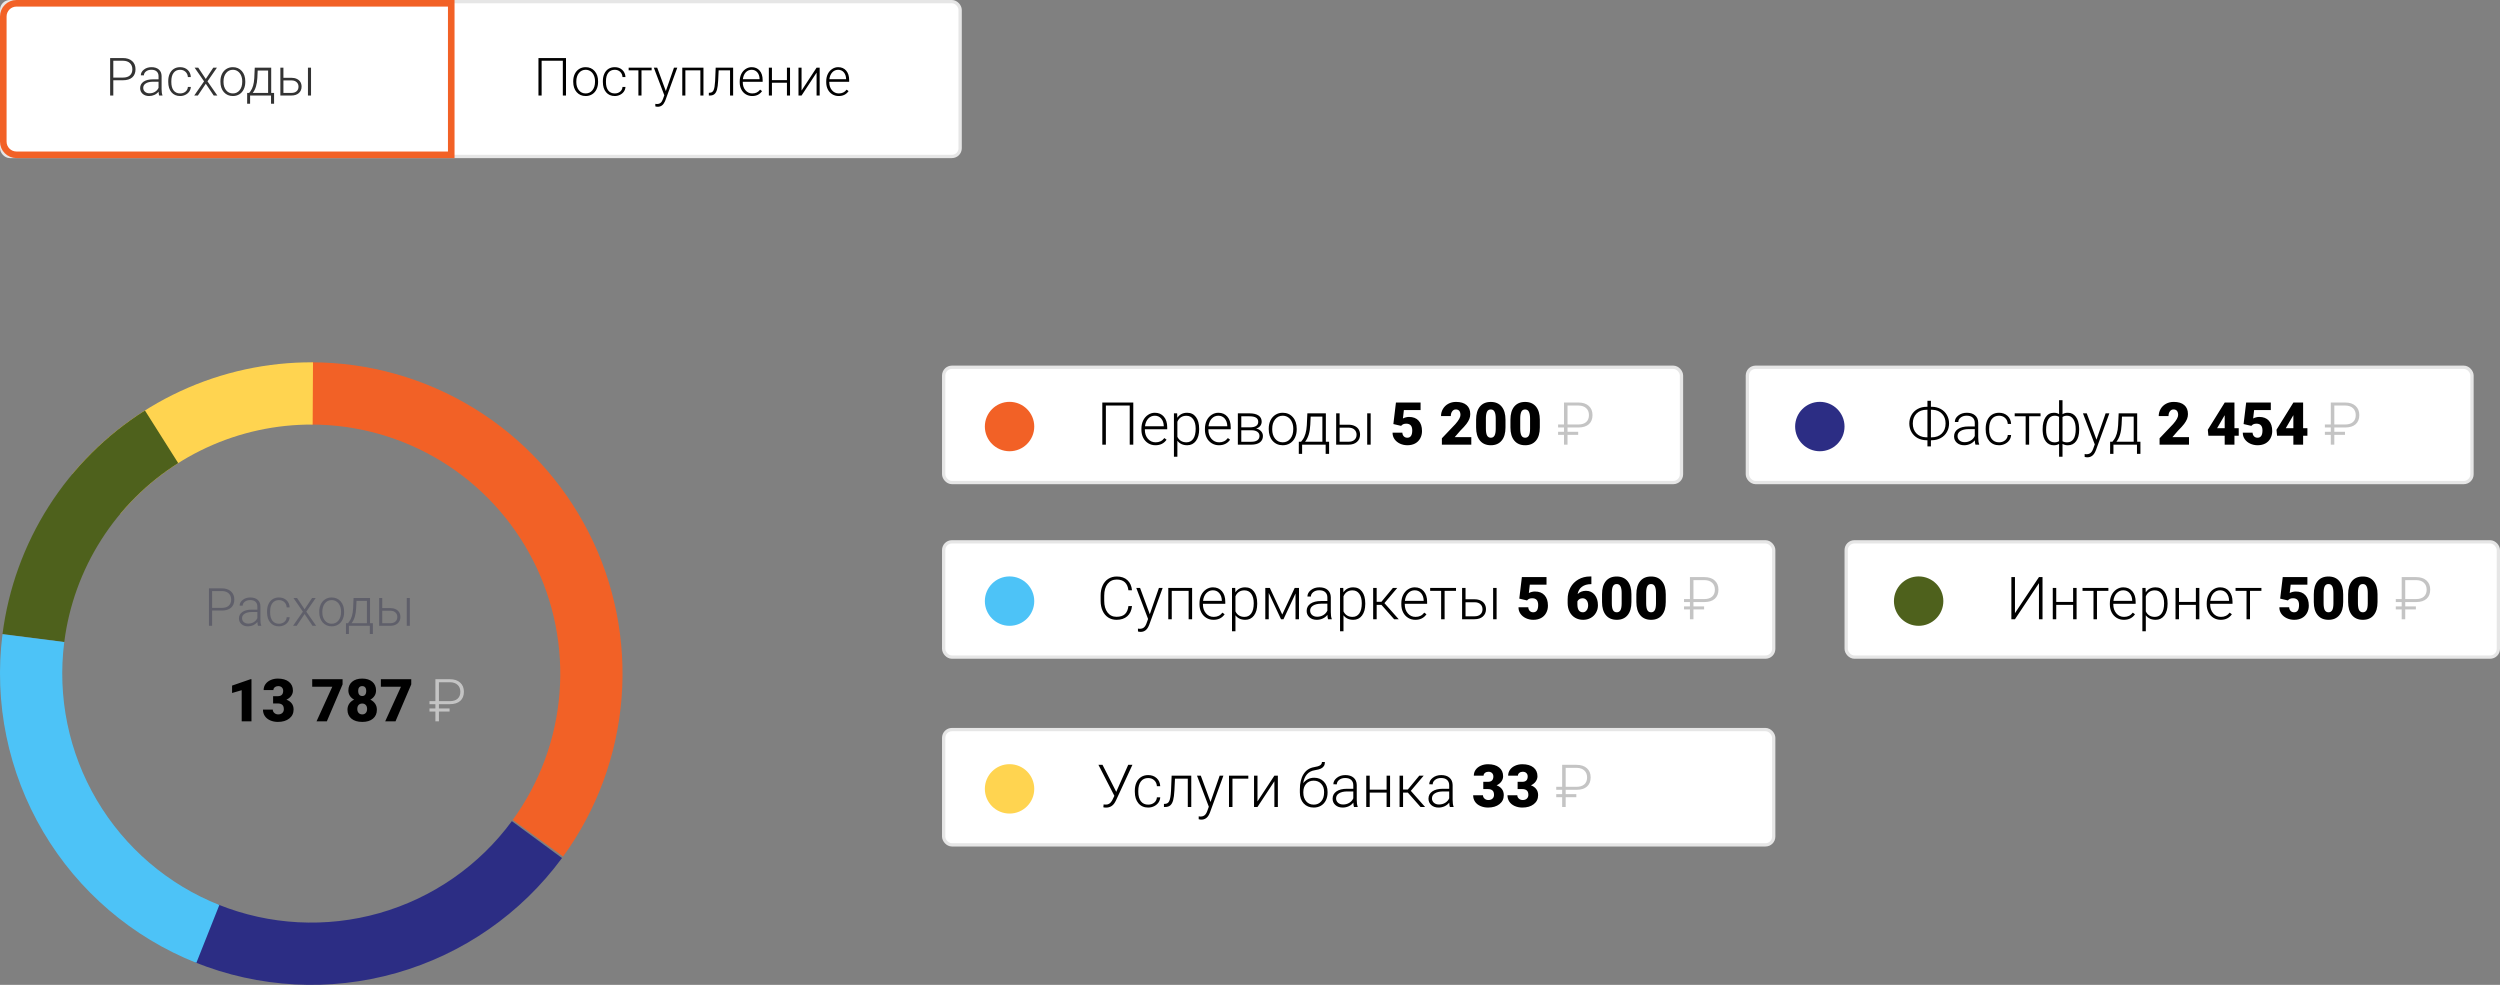 <svg width="759" height="299" viewBox="0 0 759 299" fill="none" xmlns="http://www.w3.org/2000/svg">
<rect x="0" y="0" width="759" height="299" fill="#808080" stroke="none"/>
<rect x="0.5" y="0.5" width="291" height="47" rx="2.5" fill="white" stroke="#E6E6E6"/>
<path d="M1 5C1 2.791 2.791 1 5 1H137V47H5C2.791 47 1 45.209 1 43V5Z" fill="white" stroke="#F26126" stroke-width="2"/>
<path d="M34.398 24.367V29H33.438V17.625H37.312C38.495 17.625 39.427 17.927 40.109 18.531C40.797 19.135 41.141 19.966 41.141 21.023C41.141 22.091 40.81 22.917 40.148 23.5C39.492 24.078 38.539 24.367 37.289 24.367H34.398ZM34.398 23.555H37.312C38.245 23.555 38.956 23.333 39.445 22.891C39.935 22.448 40.18 21.831 40.18 21.039C40.18 20.253 39.935 19.628 39.445 19.164C38.961 18.695 38.271 18.456 37.375 18.445H34.398V23.555ZM48.32 29C48.227 28.734 48.167 28.341 48.141 27.82C47.812 28.247 47.393 28.578 46.883 28.812C46.378 29.042 45.841 29.156 45.273 29.156C44.461 29.156 43.802 28.93 43.297 28.477C42.797 28.023 42.547 27.451 42.547 26.758C42.547 25.935 42.888 25.284 43.57 24.805C44.258 24.326 45.214 24.086 46.438 24.086H48.133V23.125C48.133 22.521 47.945 22.047 47.57 21.703C47.2 21.354 46.659 21.18 45.945 21.18C45.294 21.18 44.755 21.346 44.328 21.68C43.901 22.013 43.688 22.414 43.688 22.883L42.75 22.875C42.75 22.203 43.062 21.622 43.688 21.133C44.312 20.638 45.081 20.391 45.992 20.391C46.935 20.391 47.677 20.628 48.219 21.102C48.766 21.57 49.047 22.227 49.062 23.07V27.07C49.062 27.888 49.148 28.5 49.32 28.906V29H48.32ZM45.383 28.328C46.008 28.328 46.565 28.177 47.055 27.875C47.55 27.573 47.909 27.169 48.133 26.664V24.805H46.461C45.529 24.815 44.8 24.987 44.273 25.32C43.747 25.648 43.484 26.102 43.484 26.68C43.484 27.154 43.659 27.547 44.008 27.859C44.362 28.172 44.82 28.328 45.383 28.328ZM54.688 28.367C55.339 28.367 55.883 28.185 56.32 27.82C56.763 27.451 57.003 26.974 57.039 26.391H57.938C57.911 26.906 57.75 27.378 57.453 27.805C57.156 28.227 56.76 28.557 56.266 28.797C55.776 29.037 55.25 29.156 54.688 29.156C53.578 29.156 52.698 28.771 52.047 28C51.401 27.229 51.078 26.193 51.078 24.891V24.609C51.078 23.776 51.224 23.039 51.516 22.398C51.807 21.758 52.224 21.263 52.766 20.914C53.312 20.565 53.95 20.391 54.68 20.391C55.607 20.391 56.37 20.667 56.969 21.219C57.573 21.771 57.896 22.497 57.938 23.398H57.039C56.997 22.737 56.758 22.203 56.32 21.797C55.888 21.391 55.341 21.188 54.68 21.188C53.836 21.188 53.18 21.492 52.711 22.102C52.247 22.711 52.016 23.565 52.016 24.664V24.938C52.016 26.016 52.247 26.857 52.711 27.461C53.18 28.065 53.839 28.367 54.688 28.367ZM62.469 23.977L64.75 20.547H65.859L62.992 24.695L65.984 29H64.883L62.477 25.422L60.07 29H58.969L61.953 24.695L59.086 20.547H60.188L62.469 23.977ZM66.922 24.648C66.922 23.836 67.078 23.104 67.391 22.453C67.708 21.802 68.154 21.297 68.727 20.938C69.305 20.573 69.958 20.391 70.688 20.391C71.812 20.391 72.724 20.787 73.422 21.578C74.12 22.365 74.469 23.409 74.469 24.711V24.906C74.469 25.724 74.31 26.461 73.992 27.117C73.68 27.768 73.237 28.271 72.664 28.625C72.091 28.979 71.438 29.156 70.703 29.156C69.583 29.156 68.672 28.763 67.969 27.977C67.271 27.185 66.922 26.138 66.922 24.836V24.648ZM67.859 24.906C67.859 25.917 68.12 26.747 68.641 27.398C69.167 28.044 69.854 28.367 70.703 28.367C71.547 28.367 72.229 28.044 72.75 27.398C73.276 26.747 73.539 25.891 73.539 24.828V24.648C73.539 24.003 73.419 23.412 73.18 22.875C72.94 22.338 72.604 21.924 72.172 21.633C71.74 21.336 71.245 21.188 70.688 21.188C69.854 21.188 69.174 21.516 68.648 22.172C68.122 22.823 67.859 23.677 67.859 24.734V24.906ZM75.648 28.211L76.062 27.672C76.719 26.781 77.096 25.479 77.195 23.766L77.344 20.547H82.336V28.211H83.211V31.484H82.281V29H75.93V31.484H75.031L75.039 28.211H75.648ZM76.727 28.211H81.398V21.422H78.234L78.133 23.617C78.039 25.633 77.57 27.164 76.727 28.211ZM86.047 23.617H88.484C89.109 23.617 89.656 23.732 90.125 23.961C90.599 24.185 90.956 24.497 91.195 24.898C91.44 25.299 91.562 25.766 91.562 26.297C91.562 27.115 91.281 27.771 90.719 28.266C90.162 28.755 89.406 29 88.453 29H85.117V20.547H86.047V23.617ZM86.047 24.414V28.211H88.469C89.141 28.211 89.667 28.042 90.047 27.703C90.432 27.365 90.625 26.901 90.625 26.312C90.625 25.75 90.438 25.297 90.062 24.953C89.693 24.604 89.185 24.424 88.539 24.414H86.047ZM94.43 29H93.492V20.547H94.43V29Z" fill="#333333"/>
<path d="M171.836 29H170.875V18.445H164.438V29H163.477V17.625H171.836V29ZM174.031 24.648C174.031 23.836 174.188 23.104 174.5 22.453C174.818 21.802 175.263 21.297 175.836 20.938C176.414 20.573 177.068 20.391 177.797 20.391C178.922 20.391 179.833 20.787 180.531 21.578C181.229 22.365 181.578 23.409 181.578 24.711V24.906C181.578 25.724 181.419 26.461 181.102 27.117C180.789 27.768 180.346 28.271 179.773 28.625C179.201 28.979 178.547 29.156 177.812 29.156C176.693 29.156 175.781 28.763 175.078 27.977C174.38 27.185 174.031 26.138 174.031 24.836V24.648ZM174.969 24.906C174.969 25.917 175.229 26.747 175.75 27.398C176.276 28.044 176.964 28.367 177.812 28.367C178.656 28.367 179.339 28.044 179.859 27.398C180.385 26.747 180.648 25.891 180.648 24.828V24.648C180.648 24.003 180.529 23.412 180.289 22.875C180.049 22.338 179.714 21.924 179.281 21.633C178.849 21.336 178.354 21.188 177.797 21.188C176.964 21.188 176.284 21.516 175.758 22.172C175.232 22.823 174.969 23.677 174.969 24.734V24.906ZM186.641 28.367C187.292 28.367 187.836 28.185 188.273 27.82C188.716 27.451 188.956 26.974 188.992 26.391H189.891C189.865 26.906 189.703 27.378 189.406 27.805C189.109 28.227 188.714 28.557 188.219 28.797C187.729 29.037 187.203 29.156 186.641 29.156C185.531 29.156 184.651 28.771 184 28C183.354 27.229 183.031 26.193 183.031 24.891V24.609C183.031 23.776 183.177 23.039 183.469 22.398C183.76 21.758 184.177 21.263 184.719 20.914C185.266 20.565 185.904 20.391 186.633 20.391C187.56 20.391 188.323 20.667 188.922 21.219C189.526 21.771 189.849 22.497 189.891 23.398H188.992C188.951 22.737 188.711 22.203 188.273 21.797C187.841 21.391 187.294 21.188 186.633 21.188C185.789 21.188 185.133 21.492 184.664 22.102C184.201 22.711 183.969 23.565 183.969 24.664V24.938C183.969 26.016 184.201 26.857 184.664 27.461C185.133 28.065 185.792 28.367 186.641 28.367ZM197.836 21.344H194.758V29H193.82V21.344H190.859V20.547H197.836V21.344ZM202.148 27.656L204.617 20.547H205.625L202.016 30.438L201.828 30.875C201.365 31.901 200.648 32.414 199.68 32.414C199.456 32.414 199.216 32.378 198.961 32.305L198.953 31.531L199.438 31.578C199.896 31.578 200.266 31.463 200.547 31.234C200.833 31.01 201.076 30.622 201.273 30.07L201.688 28.93L198.5 20.547H199.523L202.148 27.656ZM213.57 29H212.633V21.352H208.078V29H207.141V20.547H213.57V29ZM222.578 20.547V29H221.641V21.352H218.18L218.031 24.516C217.969 25.688 217.852 26.583 217.68 27.203C217.508 27.818 217.253 28.271 216.914 28.562C216.576 28.854 216.125 29 215.562 29H215.203V28.172L215.492 28.156C216.029 28.146 216.414 27.885 216.648 27.375C216.883 26.865 217.036 25.953 217.109 24.641L217.281 20.547H222.578ZM228.367 29.156C227.648 29.156 226.997 28.979 226.414 28.625C225.836 28.271 225.385 27.779 225.062 27.148C224.74 26.513 224.578 25.802 224.578 25.016V24.68C224.578 23.867 224.734 23.135 225.047 22.484C225.365 21.833 225.805 21.323 226.367 20.953C226.93 20.578 227.539 20.391 228.195 20.391C229.221 20.391 230.034 20.742 230.633 21.445C231.237 22.143 231.539 23.099 231.539 24.312V24.836H225.508V25.016C225.508 25.974 225.781 26.773 226.328 27.414C226.88 28.049 227.573 28.367 228.406 28.367C228.906 28.367 229.346 28.276 229.727 28.094C230.112 27.912 230.461 27.62 230.773 27.219L231.359 27.664C230.672 28.659 229.674 29.156 228.367 29.156ZM228.195 21.188C227.492 21.188 226.898 21.445 226.414 21.961C225.935 22.477 225.643 23.169 225.539 24.039H230.609V23.938C230.583 23.125 230.352 22.463 229.914 21.953C229.477 21.443 228.904 21.188 228.195 21.188ZM239.852 29H238.914V25.125H234.359V29H233.422V20.547H234.359V24.336H238.914V20.547H239.852V29ZM247.914 20.547H248.852V29H247.914V22.055L243.352 29H242.422V20.547H243.352V27.5L247.914 20.547ZM254.633 29.156C253.914 29.156 253.263 28.979 252.68 28.625C252.102 28.271 251.651 27.779 251.328 27.148C251.005 26.513 250.844 25.802 250.844 25.016V24.68C250.844 23.867 251 23.135 251.312 22.484C251.63 21.833 252.07 21.323 252.633 20.953C253.195 20.578 253.805 20.391 254.461 20.391C255.487 20.391 256.299 20.742 256.898 21.445C257.503 22.143 257.805 23.099 257.805 24.312V24.836H251.773V25.016C251.773 25.974 252.047 26.773 252.594 27.414C253.146 28.049 253.839 28.367 254.672 28.367C255.172 28.367 255.612 28.276 255.992 28.094C256.378 27.912 256.727 27.62 257.039 27.219L257.625 27.664C256.938 28.659 255.94 29.156 254.633 29.156ZM254.461 21.188C253.758 21.188 253.164 21.445 252.68 21.961C252.201 22.477 251.909 23.169 251.805 24.039H256.875V23.938C256.849 23.125 256.617 22.463 256.18 21.953C255.742 21.443 255.169 21.188 254.461 21.188Z" fill="black"/>
<path d="M64.398 185.367V190H63.438V178.625H67.312C68.495 178.625 69.427 178.927 70.109 179.531C70.797 180.135 71.141 180.966 71.141 182.023C71.141 183.091 70.81 183.917 70.148 184.5C69.492 185.078 68.539 185.367 67.289 185.367H64.398ZM64.398 184.555H67.312C68.245 184.555 68.956 184.333 69.445 183.891C69.935 183.448 70.18 182.831 70.18 182.039C70.18 181.253 69.935 180.628 69.445 180.164C68.961 179.695 68.271 179.456 67.375 179.445H64.398V184.555ZM78.32 190C78.227 189.734 78.167 189.341 78.141 188.82C77.812 189.247 77.393 189.578 76.883 189.812C76.378 190.042 75.841 190.156 75.273 190.156C74.461 190.156 73.802 189.93 73.297 189.477C72.797 189.023 72.547 188.451 72.547 187.758C72.547 186.935 72.888 186.284 73.57 185.805C74.258 185.326 75.213 185.086 76.438 185.086H78.133V184.125C78.133 183.521 77.945 183.047 77.57 182.703C77.201 182.354 76.659 182.18 75.945 182.18C75.294 182.18 74.755 182.346 74.328 182.68C73.901 183.013 73.688 183.414 73.688 183.883L72.75 183.875C72.75 183.203 73.062 182.622 73.688 182.133C74.312 181.638 75.081 181.391 75.992 181.391C76.935 181.391 77.677 181.628 78.219 182.102C78.766 182.57 79.047 183.227 79.062 184.07V188.07C79.062 188.888 79.148 189.5 79.32 189.906V190H78.32ZM75.383 189.328C76.008 189.328 76.565 189.177 77.055 188.875C77.549 188.573 77.909 188.169 78.133 187.664V185.805H76.461C75.529 185.815 74.799 185.987 74.273 186.32C73.747 186.648 73.484 187.102 73.484 187.68C73.484 188.154 73.659 188.547 74.008 188.859C74.362 189.172 74.82 189.328 75.383 189.328ZM84.688 189.367C85.338 189.367 85.883 189.185 86.32 188.82C86.763 188.451 87.003 187.974 87.039 187.391H87.938C87.912 187.906 87.75 188.378 87.453 188.805C87.156 189.227 86.76 189.557 86.266 189.797C85.776 190.036 85.25 190.156 84.688 190.156C83.578 190.156 82.698 189.771 82.047 189C81.401 188.229 81.078 187.193 81.078 185.891V185.609C81.078 184.776 81.224 184.039 81.516 183.398C81.807 182.758 82.224 182.263 82.766 181.914C83.312 181.565 83.951 181.391 84.68 181.391C85.607 181.391 86.37 181.667 86.969 182.219C87.573 182.771 87.896 183.497 87.938 184.398H87.039C86.997 183.737 86.758 183.203 86.32 182.797C85.888 182.391 85.341 182.188 84.68 182.188C83.836 182.188 83.18 182.492 82.711 183.102C82.247 183.711 82.016 184.565 82.016 185.664V185.938C82.016 187.016 82.247 187.857 82.711 188.461C83.18 189.065 83.838 189.367 84.688 189.367ZM92.469 184.977L94.75 181.547H95.859L92.992 185.695L95.984 190H94.883L92.477 186.422L90.07 190H88.969L91.953 185.695L89.086 181.547H90.188L92.469 184.977ZM96.922 185.648C96.922 184.836 97.078 184.104 97.391 183.453C97.708 182.802 98.154 182.297 98.727 181.938C99.305 181.573 99.958 181.391 100.688 181.391C101.812 181.391 102.724 181.786 103.422 182.578C104.12 183.365 104.469 184.409 104.469 185.711V185.906C104.469 186.724 104.31 187.461 103.992 188.117C103.68 188.768 103.237 189.271 102.664 189.625C102.091 189.979 101.438 190.156 100.703 190.156C99.583 190.156 98.672 189.763 97.969 188.977C97.271 188.185 96.922 187.138 96.922 185.836V185.648ZM97.859 185.906C97.859 186.917 98.12 187.747 98.641 188.398C99.167 189.044 99.854 189.367 100.703 189.367C101.547 189.367 102.229 189.044 102.75 188.398C103.276 187.747 103.539 186.891 103.539 185.828V185.648C103.539 185.003 103.419 184.411 103.18 183.875C102.94 183.339 102.604 182.924 102.172 182.633C101.74 182.336 101.245 182.188 100.688 182.188C99.854 182.188 99.174 182.516 98.648 183.172C98.122 183.823 97.859 184.677 97.859 185.734V185.906ZM105.648 189.211L106.062 188.672C106.719 187.781 107.096 186.479 107.195 184.766L107.344 181.547H112.336V189.211H113.211V192.484H112.281V190H105.93V192.484H105.031L105.039 189.211H105.648ZM106.727 189.211H111.398V182.422H108.234L108.133 184.617C108.039 186.633 107.57 188.164 106.727 189.211ZM116.047 184.617H118.484C119.109 184.617 119.656 184.732 120.125 184.961C120.599 185.185 120.956 185.497 121.195 185.898C121.44 186.299 121.562 186.766 121.562 187.297C121.562 188.115 121.281 188.771 120.719 189.266C120.161 189.755 119.406 190 118.453 190H115.117V181.547H116.047V184.617ZM116.047 185.414V189.211H118.469C119.141 189.211 119.667 189.042 120.047 188.703C120.432 188.365 120.625 187.901 120.625 187.312C120.625 186.75 120.438 186.297 120.062 185.953C119.693 185.604 119.185 185.424 118.539 185.414H116.047ZM124.43 190H123.492V181.547H124.43V190Z" fill="#5F5F6A"/>
<path d="M76.348 219H73.377V209.543L70.459 210.396V208.146L76.075 206.203H76.348V219ZM82.913 211.362H84.311C85.418 211.362 85.972 210.82 85.972 209.736C85.972 209.314 85.84 208.972 85.576 208.708C85.312 208.438 84.94 208.304 84.46 208.304C84.067 208.304 83.725 208.418 83.432 208.646C83.144 208.875 83.001 209.159 83.001 209.499H80.039C80.039 208.825 80.227 208.225 80.602 207.697C80.977 207.17 81.495 206.76 82.157 206.467C82.825 206.168 83.558 206.019 84.355 206.019C85.778 206.019 86.897 206.344 87.712 206.994C88.526 207.645 88.934 208.538 88.934 209.675C88.934 210.226 88.764 210.747 88.424 211.239C88.09 211.726 87.601 212.121 86.956 212.426C87.636 212.672 88.169 213.047 88.556 213.551C88.942 214.049 89.136 214.667 89.136 215.405C89.136 216.548 88.696 217.462 87.817 218.147C86.939 218.833 85.784 219.176 84.355 219.176C83.517 219.176 82.737 219.018 82.017 218.701C81.302 218.379 80.76 217.937 80.391 217.374C80.022 216.806 79.837 216.161 79.837 215.44H82.816C82.816 215.833 82.975 216.173 83.291 216.46C83.607 216.747 83.997 216.891 84.46 216.891C84.981 216.891 85.397 216.747 85.708 216.46C86.019 216.167 86.174 215.795 86.174 215.344C86.174 214.699 86.013 214.242 85.69 213.973C85.368 213.703 84.923 213.568 84.355 213.568H82.913V211.362ZM104.007 207.785L99.226 219H96.097L100.887 208.488H94.787V206.203H104.007V207.785ZM114.167 209.622C114.167 210.243 114.012 210.791 113.701 211.266C113.396 211.74 112.975 212.121 112.436 212.408C113.045 212.707 113.528 213.117 113.886 213.639C114.243 214.154 114.422 214.767 114.422 215.476C114.422 216.618 114.026 217.521 113.235 218.183C112.45 218.845 111.366 219.176 109.983 219.176C108.595 219.176 107.499 218.845 106.696 218.183C105.894 217.515 105.492 216.612 105.492 215.476C105.492 214.79 105.668 214.184 106.02 213.656C106.371 213.129 106.869 212.713 107.514 212.408C106.969 212.121 106.541 211.74 106.23 211.266C105.92 210.791 105.765 210.243 105.765 209.622C105.765 208.509 106.143 207.63 106.898 206.985C107.654 206.341 108.674 206.019 109.957 206.019C111.252 206.019 112.277 206.341 113.033 206.985C113.789 207.63 114.167 208.509 114.167 209.622ZM111.451 215.238C111.451 214.711 111.313 214.307 111.038 214.025C110.769 213.738 110.411 213.595 109.966 213.595C109.521 213.595 109.16 213.738 108.885 214.025C108.609 214.307 108.472 214.711 108.472 215.238C108.472 215.748 108.609 216.152 108.885 216.451C109.166 216.744 109.532 216.891 109.983 216.891C110.423 216.891 110.777 216.744 111.047 216.451C111.316 216.158 111.451 215.754 111.451 215.238ZM109.957 208.304C109.559 208.304 109.254 208.436 109.043 208.699C108.838 208.957 108.735 209.317 108.735 209.78C108.735 210.237 108.841 210.606 109.052 210.888C109.263 211.169 109.573 211.31 109.983 211.31C110.388 211.31 110.689 211.169 110.889 210.888C111.094 210.606 111.196 210.237 111.196 209.78C111.196 209.323 111.091 208.963 110.88 208.699C110.675 208.436 110.367 208.304 109.957 208.304ZM124.854 207.785L120.073 219H116.944L121.734 208.488H115.635V206.203H124.854V207.785Z" fill="black"/>
<path d="M136.491 216.021H133.257V219H132.185V216.021H130.392V215.098H132.185V213.788H130.392V212.874H132.185V206.203H136.544C137.892 206.203 138.943 206.546 139.699 207.231C140.461 207.911 140.842 208.837 140.842 210.009C140.842 211.204 140.473 212.133 139.734 212.795C138.996 213.451 137.941 213.782 136.57 213.788H133.257V215.098H136.491V216.021ZM133.257 212.874H136.544C137.563 212.874 138.354 212.628 138.917 212.136C139.479 211.638 139.761 210.935 139.761 210.026C139.761 209.147 139.485 208.45 138.935 207.935C138.39 207.419 137.637 207.149 136.676 207.126H133.257V212.874Z" fill="#C4C4C4"/>
<path d="M94.5 110C111.928 110 129.016 114.819 143.876 123.926C158.736 133.032 170.788 146.07 178.7 161.598C186.612 177.126 190.076 194.54 188.709 211.914C187.341 229.289 181.196 245.946 170.952 260.046L155.662 248.937C163.857 237.657 168.773 224.331 169.867 210.432C170.961 196.532 168.19 182.601 161.86 170.178C155.53 157.756 145.889 147.325 134.001 140.04C122.113 132.756 108.442 128.9 94.5 128.9V110Z" fill="#F26126"/>
<path d="M22.024 143.857C30.951 133.189 42.123 124.623 54.742 118.77C67.362 112.918 81.118 109.924 95.028 110.001L94.923 128.901C83.794 128.839 72.79 131.234 62.694 135.916C52.598 140.598 43.661 147.451 36.52 155.986L22.024 143.857Z" fill="#FFD450"/>
<path d="M0.766 192.492C2.534 178.695 7.325 165.457 14.8 153.725C22.274 141.993 32.246 132.056 44.004 124.623L54.103 140.598C44.697 146.545 36.719 154.495 30.74 163.88C24.76 173.266 20.927 183.856 19.513 194.894L0.766 192.492Z" fill="#4E611C"/>
<path d="M170.622 260.497C158.195 277.391 140.501 289.671 120.327 295.402C100.153 301.134 78.646 299.992 59.193 292.156L66.254 274.625C81.817 280.894 99.023 281.807 115.162 277.222C131.301 272.636 145.456 262.813 155.398 249.298L170.622 260.497Z" fill="#2C2D84"/>
<path d="M59.613 292.325C40.123 284.582 23.761 270.576 13.106 252.513C2.45 234.449 -1.893 213.354 0.759 192.55L19.507 194.94C17.385 211.583 20.86 228.459 29.384 242.91C37.909 257.361 50.998 268.566 66.591 274.76L59.613 292.325Z" fill="#4DC3F7"/>
<rect x="286.5" y="111.5" width="224" height="35" rx="2.5" fill="white" stroke="#E6E6E6"/>
<rect x="286.5" y="164.5" width="252" height="35" rx="2.5" fill="white" stroke="#E6E6E6"/>
<rect x="286.5" y="221.5" width="252" height="35" rx="2.5" fill="white" stroke="#E6E6E6"/>
<rect x="530.5" y="111.5" width="220" height="35" rx="2.5" fill="white" stroke="#E6E6E6"/>
<rect x="560.5" y="164.5" width="198" height="35" rx="2.5" fill="white" stroke="#E6E6E6"/>
<path d="M344.065 135H342.984V123.126H335.742V135H334.661V122.203H344.065V135ZM350.798 135.176C349.989 135.176 349.257 134.977 348.601 134.578C347.95 134.18 347.443 133.626 347.08 132.917C346.717 132.202 346.535 131.402 346.535 130.518V130.14C346.535 129.226 346.711 128.402 347.062 127.67C347.42 126.938 347.915 126.363 348.548 125.947C349.181 125.525 349.866 125.314 350.604 125.314C351.759 125.314 352.673 125.71 353.347 126.501C354.026 127.286 354.366 128.361 354.366 129.727V130.315H347.581V130.518C347.581 131.596 347.889 132.495 348.504 133.216C349.125 133.931 349.904 134.288 350.842 134.288C351.404 134.288 351.899 134.186 352.327 133.98C352.761 133.775 353.153 133.447 353.505 132.996L354.164 133.497C353.391 134.616 352.269 135.176 350.798 135.176ZM350.604 126.211C349.813 126.211 349.146 126.501 348.601 127.081C348.062 127.661 347.733 128.44 347.616 129.419H353.32V129.305C353.291 128.391 353.03 127.646 352.538 127.072C352.046 126.498 351.401 126.211 350.604 126.211ZM364.061 130.342C364.061 131.824 363.732 133.002 363.076 133.875C362.42 134.742 361.541 135.176 360.439 135.176C359.139 135.176 358.143 134.719 357.451 133.805V138.656H356.405V125.49H357.381L357.434 126.835C358.119 125.821 359.112 125.314 360.413 125.314C361.55 125.314 362.44 125.745 363.085 126.606C363.735 127.468 364.061 128.663 364.061 130.192V130.342ZM363.006 130.157C363.006 128.944 362.757 127.986 362.259 127.283C361.761 126.58 361.066 126.229 360.176 126.229C359.531 126.229 358.978 126.384 358.515 126.694C358.052 127.005 357.697 127.456 357.451 128.048V132.609C357.703 133.154 358.063 133.57 358.532 133.857C359.001 134.145 359.555 134.288 360.193 134.288C361.078 134.288 361.767 133.937 362.259 133.233C362.757 132.524 363.006 131.499 363.006 130.157ZM370.081 135.176C369.272 135.176 368.54 134.977 367.884 134.578C367.233 134.18 366.727 133.626 366.363 132.917C366 132.202 365.818 131.402 365.818 130.518V130.14C365.818 129.226 365.994 128.402 366.346 127.67C366.703 126.938 367.198 126.363 367.831 125.947C368.464 125.525 369.149 125.314 369.888 125.314C371.042 125.314 371.956 125.71 372.63 126.501C373.31 127.286 373.649 128.361 373.649 129.727V130.315H366.864V130.518C366.864 131.596 367.172 132.495 367.787 133.216C368.408 133.931 369.188 134.288 370.125 134.288C370.688 134.288 371.183 134.186 371.61 133.98C372.044 133.775 372.437 133.447 372.788 132.996L373.447 133.497C372.674 134.616 371.552 135.176 370.081 135.176ZM369.888 126.211C369.097 126.211 368.429 126.501 367.884 127.081C367.345 127.661 367.017 128.44 366.899 129.419H372.604V129.305C372.574 128.391 372.313 127.646 371.821 127.072C371.329 126.498 370.685 126.211 369.888 126.211ZM375.812 135V125.49H379.301C380.508 125.49 381.434 125.707 382.078 126.141C382.723 126.568 383.045 127.198 383.045 128.03C383.045 128.505 382.901 128.93 382.614 129.305C382.327 129.674 381.908 129.943 381.357 130.113C381.979 130.23 382.477 130.497 382.852 130.913C383.232 131.329 383.423 131.812 383.423 132.363C383.423 133.201 383.112 133.852 382.491 134.314C381.876 134.771 381.003 135 379.872 135H375.812ZM376.857 130.623V134.121H379.907C380.698 134.121 381.308 133.969 381.735 133.664C382.163 133.359 382.377 132.92 382.377 132.346C382.377 131.818 382.163 131.399 381.735 131.089C381.308 130.778 380.698 130.623 379.907 130.623H376.857ZM376.857 129.744H379.521C381.173 129.721 381.999 129.158 381.999 128.057C381.999 127.477 381.771 127.055 381.313 126.791C380.862 126.521 380.191 126.387 379.301 126.387H376.857V129.744ZM385.189 130.104C385.189 129.19 385.365 128.367 385.717 127.635C386.074 126.902 386.575 126.334 387.22 125.93C387.87 125.52 388.605 125.314 389.426 125.314C390.691 125.314 391.717 125.76 392.502 126.65C393.287 127.535 393.68 128.71 393.68 130.175V130.395C393.68 131.314 393.501 132.144 393.144 132.882C392.792 133.614 392.294 134.18 391.649 134.578C391.005 134.977 390.27 135.176 389.443 135.176C388.184 135.176 387.158 134.733 386.367 133.849C385.582 132.958 385.189 131.78 385.189 130.315V130.104ZM386.244 130.395C386.244 131.531 386.537 132.466 387.123 133.198C387.715 133.925 388.488 134.288 389.443 134.288C390.393 134.288 391.16 133.925 391.746 133.198C392.338 132.466 392.634 131.502 392.634 130.307V130.104C392.634 129.378 392.499 128.713 392.229 128.109C391.96 127.506 391.582 127.04 391.096 126.712C390.609 126.378 390.053 126.211 389.426 126.211C388.488 126.211 387.724 126.58 387.132 127.318C386.54 128.051 386.244 129.012 386.244 130.201V130.395ZM395.007 134.112L395.473 133.506C396.211 132.504 396.636 131.039 396.747 129.111L396.914 125.49H402.53V134.112H403.515V137.795H402.469V135H395.323V137.795H394.312L394.321 134.112H395.007ZM396.22 134.112H401.476V126.475H397.916L397.802 128.944C397.696 131.212 397.169 132.935 396.22 134.112ZM406.705 128.944H409.447C410.15 128.944 410.766 129.073 411.293 129.331C411.826 129.583 412.228 129.935 412.497 130.386C412.772 130.837 412.91 131.361 412.91 131.959C412.91 132.879 412.594 133.617 411.961 134.174C411.334 134.725 410.484 135 409.412 135H405.659V125.49H406.705V128.944ZM406.705 129.841V134.112H409.43C410.186 134.112 410.777 133.922 411.205 133.541C411.639 133.16 411.855 132.639 411.855 131.977C411.855 131.344 411.645 130.834 411.223 130.447C410.807 130.055 410.235 129.853 409.509 129.841H406.705ZM416.136 135H415.081V125.49H416.136V135ZM423.026 128.742L423.809 122.203H431.288V124.506H426.217L425.927 127.046C426.138 126.923 426.413 126.814 426.753 126.721C427.099 126.627 427.436 126.58 427.764 126.58C429.035 126.58 430.011 126.958 430.69 127.714C431.376 128.464 431.719 129.519 431.719 130.878C431.719 131.698 431.534 132.442 431.165 133.11C430.802 133.772 430.289 134.282 429.627 134.64C428.965 134.997 428.183 135.176 427.28 135.176C426.478 135.176 425.725 135.012 425.021 134.684C424.318 134.35 423.768 133.896 423.369 133.321C422.971 132.741 422.774 132.088 422.78 131.361H425.751C425.78 131.83 425.93 132.202 426.199 132.478C426.469 132.753 426.823 132.891 427.263 132.891C428.259 132.891 428.757 132.152 428.757 130.676C428.757 129.311 428.147 128.628 426.929 128.628C426.237 128.628 425.722 128.851 425.382 129.296L423.026 128.742ZM446.687 135H437.757V133.066L441.87 128.742C442.884 127.588 443.391 126.671 443.391 125.991C443.391 125.44 443.271 125.021 443.03 124.734C442.79 124.447 442.441 124.304 441.984 124.304C441.533 124.304 441.167 124.497 440.886 124.884C440.604 125.265 440.464 125.742 440.464 126.316H437.493C437.493 125.531 437.689 124.808 438.082 124.146C438.475 123.478 439.02 122.956 439.717 122.581C440.414 122.206 441.193 122.019 442.055 122.019C443.438 122.019 444.501 122.338 445.245 122.977C445.995 123.615 446.37 124.532 446.37 125.728C446.37 126.231 446.276 126.724 446.089 127.204C445.901 127.679 445.608 128.18 445.21 128.707C444.817 129.229 444.182 129.929 443.303 130.808L441.65 132.715H446.687V135ZM457.066 129.771C457.066 131.499 456.677 132.832 455.897 133.77C455.124 134.707 454.031 135.176 452.619 135.176C451.195 135.176 450.094 134.704 449.314 133.761C448.535 132.817 448.146 131.487 448.146 129.771V127.433C448.146 125.704 448.532 124.371 449.306 123.434C450.085 122.496 451.184 122.027 452.602 122.027C454.02 122.027 455.118 122.499 455.897 123.442C456.677 124.386 457.066 125.719 457.066 127.441V129.771ZM454.104 127.055C454.104 126.135 453.984 125.449 453.744 124.998C453.504 124.541 453.123 124.312 452.602 124.312C452.092 124.312 451.72 124.523 451.485 124.945C451.257 125.367 451.134 126.006 451.116 126.861V130.131C451.116 131.086 451.236 131.786 451.477 132.231C451.717 132.671 452.098 132.891 452.619 132.891C453.123 132.891 453.495 132.677 453.735 132.249C453.976 131.815 454.099 131.139 454.104 130.219V127.055ZM467.49 129.771C467.49 131.499 467.101 132.832 466.321 133.77C465.548 134.707 464.455 135.176 463.043 135.176C461.619 135.176 460.518 134.704 459.738 133.761C458.959 132.817 458.569 131.487 458.569 129.771V127.433C458.569 125.704 458.956 124.371 459.729 123.434C460.509 122.496 461.607 122.027 463.025 122.027C464.443 122.027 465.542 122.499 466.321 123.442C467.101 124.386 467.49 125.719 467.49 127.441V129.771ZM464.528 127.055C464.528 126.135 464.408 125.449 464.168 124.998C463.928 124.541 463.547 124.312 463.025 124.312C462.516 124.312 462.144 124.523 461.909 124.945C461.681 125.367 461.558 126.006 461.54 126.861V130.131C461.54 131.086 461.66 131.786 461.9 132.231C462.141 132.671 462.521 132.891 463.043 132.891C463.547 132.891 463.919 132.677 464.159 132.249C464.399 131.815 464.522 131.139 464.528 130.219V127.055Z" fill="black"/>
<path d="M479.136 132.021H475.901V135H474.829V132.021H473.036V131.098H474.829V129.788H473.036V128.874H474.829V122.203H479.188C480.536 122.203 481.588 122.546 482.344 123.231C483.105 123.911 483.486 124.837 483.486 126.009C483.486 127.204 483.117 128.133 482.379 128.795C481.641 129.451 480.586 129.782 479.215 129.788H475.901V131.098H479.136V132.021ZM475.901 128.874H479.188C480.208 128.874 480.999 128.628 481.562 128.136C482.124 127.638 482.405 126.935 482.405 126.026C482.405 125.147 482.13 124.45 481.579 123.935C481.034 123.419 480.281 123.149 479.32 123.126H475.901V128.874Z" fill="#C4C4C4"/>
<path d="M343.679 184.01C343.532 185.357 343.049 186.389 342.229 187.104C341.414 187.818 340.327 188.176 338.968 188.176C338.019 188.176 337.178 187.938 336.445 187.464C335.719 186.989 335.156 186.318 334.758 185.451C334.359 184.578 334.157 183.582 334.151 182.463V180.802C334.151 179.665 334.351 178.657 334.749 177.778C335.147 176.899 335.719 176.223 336.463 175.748C337.213 175.268 338.074 175.027 339.047 175.027C340.418 175.027 341.499 175.399 342.29 176.144C343.087 176.882 343.55 177.904 343.679 179.211H342.589C342.319 177.037 341.139 175.95 339.047 175.95C337.887 175.95 336.961 176.384 336.27 177.251C335.584 178.118 335.241 179.316 335.241 180.846V182.41C335.241 183.887 335.575 185.064 336.243 185.943C336.917 186.822 337.825 187.262 338.968 187.262C340.099 187.262 340.951 186.992 341.525 186.453C342.1 185.908 342.454 185.094 342.589 184.01H343.679ZM349.075 186.488L351.853 178.49H352.986L348.926 189.617L348.715 190.109C348.193 191.264 347.388 191.841 346.298 191.841C346.046 191.841 345.776 191.8 345.489 191.718L345.48 190.848L346.025 190.9C346.541 190.9 346.957 190.771 347.273 190.514C347.596 190.262 347.868 189.825 348.091 189.204L348.557 187.921L344.971 178.49H346.122L349.075 186.488ZM361.925 188H360.87V179.396H355.746V188H354.691V178.49H361.925V188ZM368.429 188.176C367.62 188.176 366.888 187.977 366.231 187.578C365.581 187.18 365.074 186.626 364.711 185.917C364.348 185.202 364.166 184.402 364.166 183.518V183.14C364.166 182.226 364.342 181.402 364.693 180.67C365.051 179.938 365.546 179.363 366.179 178.947C366.812 178.525 367.497 178.314 368.235 178.314C369.39 178.314 370.304 178.71 370.978 179.501C371.657 180.286 371.997 181.361 371.997 182.727V183.315H365.212V183.518C365.212 184.596 365.52 185.495 366.135 186.216C366.756 186.931 367.535 187.288 368.473 187.288C369.035 187.288 369.53 187.186 369.958 186.98C370.392 186.775 370.784 186.447 371.136 185.996L371.795 186.497C371.021 187.616 369.899 188.176 368.429 188.176ZM368.235 179.211C367.444 179.211 366.776 179.501 366.231 180.081C365.692 180.661 365.364 181.44 365.247 182.419H370.951V182.305C370.922 181.391 370.661 180.646 370.169 180.072C369.677 179.498 369.032 179.211 368.235 179.211ZM381.691 183.342C381.691 184.824 381.363 186.002 380.707 186.875C380.051 187.742 379.172 188.176 378.07 188.176C376.77 188.176 375.773 187.719 375.082 186.805V191.656H374.036V178.49H375.012L375.064 179.835C375.75 178.821 376.743 178.314 378.044 178.314C379.181 178.314 380.071 178.745 380.716 179.606C381.366 180.468 381.691 181.663 381.691 183.192V183.342ZM380.637 183.157C380.637 181.944 380.388 180.986 379.89 180.283C379.392 179.58 378.697 179.229 377.807 179.229C377.162 179.229 376.608 179.384 376.146 179.694C375.683 180.005 375.328 180.456 375.082 181.048V185.609C375.334 186.154 375.694 186.57 376.163 186.857C376.632 187.145 377.186 187.288 377.824 187.288C378.709 187.288 379.397 186.937 379.89 186.233C380.388 185.524 380.637 184.499 380.637 183.157ZM389.294 186.576L393.073 178.49H394.374V188H393.319V180.195L389.663 188H388.916L385.189 180.02V188H384.144V178.49H385.523L389.294 186.576ZM403.198 188C403.093 187.701 403.025 187.259 402.996 186.673C402.627 187.153 402.155 187.525 401.581 187.789C401.013 188.047 400.409 188.176 399.771 188.176C398.856 188.176 398.115 187.921 397.547 187.411C396.984 186.901 396.703 186.257 396.703 185.478C396.703 184.552 397.087 183.819 397.854 183.28C398.628 182.741 399.703 182.472 401.08 182.472H402.987V181.391C402.987 180.711 402.776 180.178 402.354 179.791C401.938 179.398 401.329 179.202 400.526 179.202C399.794 179.202 399.188 179.39 398.707 179.765C398.227 180.14 397.986 180.591 397.986 181.118L396.932 181.109C396.932 180.354 397.283 179.7 397.986 179.149C398.689 178.593 399.554 178.314 400.579 178.314C401.64 178.314 402.475 178.581 403.084 179.114C403.699 179.642 404.016 180.38 404.033 181.329V185.829C404.033 186.749 404.13 187.438 404.323 187.895V188H403.198ZM399.894 187.244C400.597 187.244 401.224 187.074 401.774 186.734C402.331 186.395 402.735 185.94 402.987 185.372V183.28H401.106C400.058 183.292 399.237 183.485 398.646 183.86C398.054 184.229 397.758 184.739 397.758 185.39C397.758 185.923 397.954 186.365 398.347 186.717C398.745 187.068 399.261 187.244 399.894 187.244ZM414.492 183.342C414.492 184.824 414.164 186.002 413.508 186.875C412.852 187.742 411.973 188.176 410.871 188.176C409.57 188.176 408.574 187.719 407.883 186.805V191.656H406.837V178.49H407.812L407.865 179.835C408.551 178.821 409.544 178.314 410.845 178.314C411.981 178.314 412.872 178.745 413.517 179.606C414.167 180.468 414.492 181.663 414.492 183.192V183.342ZM413.438 183.157C413.438 181.944 413.188 180.986 412.69 180.283C412.192 179.58 411.498 179.229 410.607 179.229C409.963 179.229 409.409 179.384 408.946 179.694C408.483 180.005 408.129 180.456 407.883 181.048V185.609C408.135 186.154 408.495 186.57 408.964 186.857C409.433 187.145 409.986 187.288 410.625 187.288C411.51 187.288 412.198 186.937 412.69 186.233C413.188 185.524 413.438 184.499 413.438 183.157ZM419.414 183.641H417.955V188H416.892V178.49H417.955V182.709H419.396L422.886 178.49H424.213L420.311 183.104L424.644 188H423.255L419.414 183.641ZM429.706 188.176C428.897 188.176 428.165 187.977 427.509 187.578C426.858 187.18 426.352 186.626 425.988 185.917C425.625 185.202 425.443 184.402 425.443 183.518V183.14C425.443 182.226 425.619 181.402 425.971 180.67C426.328 179.938 426.823 179.363 427.456 178.947C428.089 178.525 428.774 178.314 429.513 178.314C430.667 178.314 431.581 178.71 432.255 179.501C432.935 180.286 433.274 181.361 433.274 182.727V183.315H426.489V183.518C426.489 184.596 426.797 185.495 427.412 186.216C428.033 186.931 428.812 187.288 429.75 187.288C430.312 187.288 430.808 187.186 431.235 186.98C431.669 186.775 432.062 186.447 432.413 185.996L433.072 186.497C432.299 187.616 431.177 188.176 429.706 188.176ZM429.513 179.211C428.722 179.211 428.054 179.501 427.509 180.081C426.97 180.661 426.642 181.44 426.524 182.419H432.229V182.305C432.199 181.391 431.938 180.646 431.446 180.072C430.954 179.498 430.31 179.211 429.513 179.211ZM442.046 179.387H438.583V188H437.528V179.387H434.197V178.49H442.046V179.387ZM444.938 181.944H447.68C448.383 181.944 448.998 182.073 449.525 182.331C450.059 182.583 450.46 182.935 450.729 183.386C451.005 183.837 451.143 184.361 451.143 184.959C451.143 185.879 450.826 186.617 450.193 187.174C449.566 187.725 448.717 188 447.645 188H443.892V178.49H444.938V181.944ZM444.938 182.841V187.112H447.662C448.418 187.112 449.01 186.922 449.438 186.541C449.871 186.16 450.088 185.639 450.088 184.977C450.088 184.344 449.877 183.834 449.455 183.447C449.039 183.055 448.468 182.853 447.741 182.841H444.938ZM454.368 188H453.313V178.49H454.368V188ZM461.259 181.742L462.041 175.203H469.521V177.506H464.449L464.159 180.046C464.37 179.923 464.646 179.814 464.985 179.721C465.331 179.627 465.668 179.58 465.996 179.58C467.268 179.58 468.243 179.958 468.923 180.714C469.608 181.464 469.951 182.519 469.951 183.878C469.951 184.698 469.767 185.442 469.397 186.11C469.034 186.772 468.521 187.282 467.859 187.64C467.197 187.997 466.415 188.176 465.513 188.176C464.71 188.176 463.957 188.012 463.254 187.684C462.551 187.35 462 186.896 461.602 186.321C461.203 185.741 461.007 185.088 461.013 184.361H463.983C464.013 184.83 464.162 185.202 464.432 185.478C464.701 185.753 465.056 185.891 465.495 185.891C466.491 185.891 466.989 185.152 466.989 183.676C466.989 182.311 466.38 181.628 465.161 181.628C464.47 181.628 463.954 181.851 463.614 182.296L461.259 181.742ZM483.144 175.019V177.348H483.012C481.904 177.348 480.993 177.614 480.278 178.147C479.569 178.675 479.133 179.41 478.969 180.354C479.637 179.697 480.48 179.369 481.5 179.369C482.607 179.369 483.489 179.773 484.146 180.582C484.802 181.391 485.13 182.451 485.13 183.764C485.13 184.578 484.937 185.325 484.55 186.005C484.169 186.685 483.633 187.218 482.941 187.604C482.256 187.985 481.494 188.176 480.656 188.176C479.748 188.176 478.937 187.971 478.222 187.561C477.507 187.145 476.95 186.553 476.552 185.785C476.153 185.018 475.948 184.133 475.937 183.131V181.944C475.937 180.626 476.218 179.442 476.78 178.394C477.349 177.339 478.157 176.513 479.206 175.915C480.255 175.317 481.418 175.019 482.695 175.019H483.144ZM480.472 181.637C480.079 181.637 479.751 181.728 479.487 181.909C479.224 182.091 479.027 182.313 478.898 182.577V183.465C478.898 185.082 479.458 185.891 480.577 185.891C481.028 185.891 481.403 185.688 481.702 185.284C482.007 184.88 482.159 184.373 482.159 183.764C482.159 183.137 482.004 182.627 481.693 182.234C481.389 181.836 480.981 181.637 480.472 181.637ZM495.299 182.771C495.299 184.499 494.909 185.832 494.13 186.77C493.356 187.707 492.264 188.176 490.852 188.176C489.428 188.176 488.326 187.704 487.547 186.761C486.768 185.817 486.378 184.487 486.378 182.771V180.433C486.378 178.704 486.765 177.371 487.538 176.434C488.317 175.496 489.416 175.027 490.834 175.027C492.252 175.027 493.351 175.499 494.13 176.442C494.909 177.386 495.299 178.719 495.299 180.441V182.771ZM492.337 180.055C492.337 179.135 492.217 178.449 491.977 177.998C491.736 177.541 491.355 177.312 490.834 177.312C490.324 177.312 489.952 177.523 489.718 177.945C489.489 178.367 489.366 179.006 489.349 179.861V183.131C489.349 184.086 489.469 184.786 489.709 185.231C489.949 185.671 490.33 185.891 490.852 185.891C491.355 185.891 491.728 185.677 491.968 185.249C492.208 184.815 492.331 184.139 492.337 183.219V180.055ZM505.723 182.771C505.723 184.499 505.333 185.832 504.554 186.77C503.78 187.707 502.688 188.176 501.275 188.176C499.852 188.176 498.75 187.704 497.971 186.761C497.191 185.817 496.802 184.487 496.802 182.771V180.433C496.802 178.704 497.188 177.371 497.962 176.434C498.741 175.496 499.84 175.027 501.258 175.027C502.676 175.027 503.774 175.499 504.554 176.442C505.333 177.386 505.723 178.719 505.723 180.441V182.771ZM502.761 180.055C502.761 179.135 502.641 178.449 502.4 177.998C502.16 177.541 501.779 177.312 501.258 177.312C500.748 177.312 500.376 177.523 500.142 177.945C499.913 178.367 499.79 179.006 499.772 179.861V183.131C499.772 184.086 499.893 184.786 500.133 185.231C500.373 185.671 500.754 185.891 501.275 185.891C501.779 185.891 502.151 185.677 502.392 185.249C502.632 184.815 502.755 184.139 502.761 183.219V180.055Z" fill="black"/>
<path d="M517.368 185.021H514.134V188H513.062V185.021H511.269V184.098H513.062V182.788H511.269V181.874H513.062V175.203H517.421C518.769 175.203 519.82 175.546 520.576 176.231C521.338 176.911 521.719 177.837 521.719 179.009C521.719 180.204 521.35 181.133 520.611 181.795C519.873 182.451 518.818 182.782 517.447 182.788H514.134V184.098H517.368V185.021ZM514.134 181.874H517.421C518.44 181.874 519.231 181.628 519.794 181.136C520.356 180.638 520.638 179.935 520.638 179.026C520.638 178.147 520.362 177.45 519.812 176.935C519.267 176.419 518.514 176.149 517.553 176.126H514.134V181.874Z" fill="#C4C4C4"/>
<path d="M338.889 240.403L342.527 232.203H343.802L338.854 242.917L338.537 243.523C337.916 244.631 337.002 245.185 335.795 245.185C335.438 245.185 335.162 245.152 334.969 245.088L335.065 244.209C335.188 244.25 335.435 244.271 335.804 244.271C336.53 244.271 337.113 243.898 337.553 243.154L337.772 242.759L338.326 241.616L333.483 232.203H334.723L338.889 240.403ZM348.592 244.288C349.324 244.288 349.937 244.083 350.429 243.673C350.927 243.257 351.196 242.721 351.237 242.064H352.248C352.219 242.645 352.037 243.175 351.703 243.655C351.369 244.13 350.924 244.502 350.367 244.771C349.816 245.041 349.225 245.176 348.592 245.176C347.344 245.176 346.354 244.742 345.621 243.875C344.895 243.008 344.531 241.842 344.531 240.377V240.061C344.531 239.123 344.695 238.294 345.023 237.573C345.352 236.853 345.82 236.296 346.43 235.903C347.045 235.511 347.763 235.314 348.583 235.314C349.626 235.314 350.484 235.625 351.158 236.246C351.838 236.867 352.201 237.685 352.248 238.698H351.237C351.19 237.954 350.921 237.354 350.429 236.896C349.942 236.439 349.327 236.211 348.583 236.211C347.634 236.211 346.896 236.554 346.368 237.239C345.847 237.925 345.586 238.886 345.586 240.122V240.43C345.586 241.643 345.847 242.589 346.368 243.269C346.896 243.948 347.637 244.288 348.592 244.288ZM361.67 235.49V245H360.615V236.396H356.722L356.555 239.955C356.484 241.273 356.353 242.281 356.159 242.979C355.966 243.67 355.679 244.18 355.298 244.508C354.917 244.836 354.41 245 353.777 245H353.373V244.068L353.698 244.051C354.302 244.039 354.735 243.746 354.999 243.172C355.263 242.598 355.436 241.572 355.518 240.096L355.711 235.49H361.67ZM367.515 243.488L370.292 235.49H371.426L367.365 246.617L367.154 247.109C366.633 248.264 365.827 248.841 364.737 248.841C364.485 248.841 364.216 248.8 363.929 248.718L363.92 247.848L364.465 247.9C364.98 247.9 365.396 247.771 365.713 247.514C366.035 247.262 366.308 246.825 366.53 246.204L366.996 244.921L363.41 235.49H364.562L367.515 243.488ZM378.984 236.396H374.177V245H373.122V235.49H378.984V236.396ZM386.903 235.49H387.958V245H386.903V237.187L381.771 245H380.725V235.49H381.771V243.312L386.903 235.49ZM398.988 236.123C400.195 236.123 401.174 236.519 401.924 237.31C402.674 238.095 403.049 239.138 403.049 240.438V240.667C403.049 241.528 402.876 242.305 402.53 242.996C402.19 243.682 401.698 244.218 401.054 244.604C400.415 244.985 399.68 245.176 398.848 245.176C397.594 245.176 396.577 244.76 395.798 243.928C395.024 243.09 394.638 241.974 394.638 240.579V239.735C394.638 237.767 395.013 236.193 395.763 235.016C396.513 233.838 397.579 233.135 398.962 232.906C399.835 232.766 400.447 232.575 400.799 232.335C401.156 232.095 401.335 231.767 401.335 231.351H402.24C402.24 231.843 402.138 232.25 401.933 232.572C401.728 232.895 401.42 233.155 401.01 233.354C400.6 233.548 399.973 233.712 399.129 233.847C398.162 233.999 397.383 234.412 396.791 235.086C396.205 235.754 395.824 236.65 395.648 237.775C396.023 237.283 396.492 236.885 397.055 236.58C397.623 236.275 398.268 236.123 398.988 236.123ZM395.692 240.447V240.667C395.692 241.739 395.982 242.612 396.562 243.286C397.143 243.954 397.904 244.288 398.848 244.288C399.797 244.288 400.559 243.951 401.133 243.277C401.707 242.598 401.994 241.707 401.994 240.605V240.377C401.994 239.387 401.701 238.578 401.115 237.951C400.535 237.324 399.773 237.011 398.83 237.011C397.887 237.011 397.128 237.33 396.554 237.969C395.979 238.602 395.692 239.428 395.692 240.447ZM411.073 245C410.968 244.701 410.9 244.259 410.871 243.673C410.502 244.153 410.03 244.525 409.456 244.789C408.888 245.047 408.284 245.176 407.646 245.176C406.731 245.176 405.99 244.921 405.422 244.411C404.859 243.901 404.578 243.257 404.578 242.478C404.578 241.552 404.962 240.819 405.729 240.28C406.503 239.741 407.578 239.472 408.955 239.472H410.862V238.391C410.862 237.711 410.651 237.178 410.229 236.791C409.813 236.398 409.204 236.202 408.401 236.202C407.669 236.202 407.062 236.39 406.582 236.765C406.102 237.14 405.861 237.591 405.861 238.118L404.807 238.109C404.807 237.354 405.158 236.7 405.861 236.149C406.564 235.593 407.429 235.314 408.454 235.314C409.515 235.314 410.35 235.581 410.959 236.114C411.574 236.642 411.891 237.38 411.908 238.329V242.829C411.908 243.749 412.005 244.438 412.198 244.895V245H411.073ZM407.769 244.244C408.472 244.244 409.099 244.074 409.649 243.734C410.206 243.395 410.61 242.94 410.862 242.372V240.28H408.981C407.933 240.292 407.112 240.485 406.521 240.86C405.929 241.229 405.633 241.739 405.633 242.39C405.633 242.923 405.829 243.365 406.222 243.717C406.62 244.068 407.136 244.244 407.769 244.244ZM422.024 245H420.97V240.641H415.846V245H414.791V235.49H415.846V239.753H420.97V235.49H422.024V245ZM427.43 240.641H425.971V245H424.907V235.49H425.971V239.709H427.412L430.901 235.49H432.229L428.326 240.104L432.659 245H431.271L427.43 240.641ZM440.183 245C440.077 244.701 440.01 244.259 439.98 243.673C439.611 244.153 439.14 244.525 438.565 244.789C437.997 245.047 437.394 245.176 436.755 245.176C435.841 245.176 435.1 244.921 434.531 244.411C433.969 243.901 433.688 243.257 433.688 242.478C433.688 241.552 434.071 240.819 434.839 240.28C435.612 239.741 436.688 239.472 438.064 239.472H439.972V238.391C439.972 237.711 439.761 237.178 439.339 236.791C438.923 236.398 438.313 236.202 437.511 236.202C436.778 236.202 436.172 236.39 435.691 236.765C435.211 237.14 434.971 237.591 434.971 238.118L433.916 238.109C433.916 237.354 434.268 236.7 434.971 236.149C435.674 235.593 436.538 235.314 437.563 235.314C438.624 235.314 439.459 235.581 440.068 236.114C440.684 236.642 441 237.38 441.018 238.329V242.829C441.018 243.749 441.114 244.438 441.308 244.895V245H440.183ZM436.878 244.244C437.581 244.244 438.208 244.074 438.759 243.734C439.315 243.395 439.72 242.94 439.972 242.372V240.28H438.091C437.042 240.292 436.222 240.485 435.63 240.86C435.038 241.229 434.742 241.739 434.742 242.39C434.742 242.923 434.938 243.365 435.331 243.717C435.729 244.068 436.245 244.244 436.878 244.244ZM450.325 237.362H451.723C452.83 237.362 453.384 236.82 453.384 235.736C453.384 235.314 453.252 234.972 452.988 234.708C452.725 234.438 452.353 234.304 451.872 234.304C451.479 234.304 451.137 234.418 450.844 234.646C450.557 234.875 450.413 235.159 450.413 235.499H447.451C447.451 234.825 447.639 234.225 448.014 233.697C448.389 233.17 448.907 232.76 449.569 232.467C450.237 232.168 450.97 232.019 451.767 232.019C453.19 232.019 454.31 232.344 455.124 232.994C455.938 233.645 456.346 234.538 456.346 235.675C456.346 236.226 456.176 236.747 455.836 237.239C455.502 237.726 455.013 238.121 454.368 238.426C455.048 238.672 455.581 239.047 455.968 239.551C456.354 240.049 456.548 240.667 456.548 241.405C456.548 242.548 456.108 243.462 455.229 244.147C454.351 244.833 453.196 245.176 451.767 245.176C450.929 245.176 450.149 245.018 449.429 244.701C448.714 244.379 448.172 243.937 447.803 243.374C447.434 242.806 447.249 242.161 447.249 241.44H450.229C450.229 241.833 450.387 242.173 450.703 242.46C451.02 242.747 451.409 242.891 451.872 242.891C452.394 242.891 452.81 242.747 453.12 242.46C453.431 242.167 453.586 241.795 453.586 241.344C453.586 240.699 453.425 240.242 453.103 239.973C452.78 239.703 452.335 239.568 451.767 239.568H450.325V237.362ZM460.749 237.362H462.146C463.254 237.362 463.808 236.82 463.808 235.736C463.808 235.314 463.676 234.972 463.412 234.708C463.148 234.438 462.776 234.304 462.296 234.304C461.903 234.304 461.561 234.418 461.268 234.646C460.98 234.875 460.837 235.159 460.837 235.499H457.875C457.875 234.825 458.062 234.225 458.438 233.697C458.812 233.17 459.331 232.76 459.993 232.467C460.661 232.168 461.394 232.019 462.19 232.019C463.614 232.019 464.733 232.344 465.548 232.994C466.362 233.645 466.77 234.538 466.77 235.675C466.77 236.226 466.6 236.747 466.26 237.239C465.926 237.726 465.437 238.121 464.792 238.426C465.472 238.672 466.005 239.047 466.392 239.551C466.778 240.049 466.972 240.667 466.972 241.405C466.972 242.548 466.532 243.462 465.653 244.147C464.774 244.833 463.62 245.176 462.19 245.176C461.353 245.176 460.573 245.018 459.853 244.701C459.138 244.379 458.596 243.937 458.227 243.374C457.857 242.806 457.673 242.161 457.673 241.44H460.652C460.652 241.833 460.811 242.173 461.127 242.46C461.443 242.747 461.833 242.891 462.296 242.891C462.817 242.891 463.233 242.747 463.544 242.46C463.854 242.167 464.01 241.795 464.01 241.344C464.01 240.699 463.849 240.242 463.526 239.973C463.204 239.703 462.759 239.568 462.19 239.568H460.749V237.362Z" fill="black"/>
<path d="M478.573 242.021H475.339V245H474.267V242.021H472.474V241.098H474.267V239.788H472.474V238.874H474.267V232.203H478.626C479.974 232.203 481.025 232.546 481.781 233.231C482.543 233.911 482.924 234.837 482.924 236.009C482.924 237.204 482.555 238.133 481.816 238.795C481.078 239.451 480.023 239.782 478.652 239.788H475.339V241.098H478.573V242.021ZM475.339 238.874H478.626C479.646 238.874 480.437 238.628 480.999 238.136C481.562 237.638 481.843 236.935 481.843 236.026C481.843 235.147 481.567 234.45 481.017 233.935C480.472 233.419 479.719 233.149 478.758 233.126H475.339V238.874Z" fill="#C4C4C4"/>
<path d="M586.225 123.504H586.523C587.514 123.51 588.407 123.729 589.204 124.163C590.001 124.597 590.622 125.203 591.067 125.982C591.513 126.756 591.735 127.617 591.735 128.566C591.735 129.521 591.516 130.386 591.076 131.159C590.637 131.933 590.019 132.539 589.222 132.979C588.431 133.418 587.54 133.644 586.55 133.655H586.225V135.527H585.17V133.655H584.924C583.916 133.655 583.011 133.441 582.208 133.014C581.411 132.58 580.787 131.974 580.336 131.194C579.891 130.415 579.668 129.545 579.668 128.584C579.668 127.629 579.891 126.762 580.336 125.982C580.787 125.197 581.414 124.588 582.217 124.154C583.02 123.721 583.922 123.504 584.924 123.504H585.17V121.676H586.225V123.504ZM586.225 124.4V132.768H586.479C587.757 132.768 588.776 132.384 589.538 131.616C590.3 130.849 590.681 129.832 590.681 128.566C590.681 127.365 590.326 126.387 589.617 125.631C588.908 124.875 587.959 124.468 586.77 124.409L586.225 124.4ZM584.933 124.4C583.649 124.4 582.627 124.781 581.865 125.543C581.104 126.305 580.723 127.318 580.723 128.584C580.723 129.809 581.077 130.796 581.786 131.546C582.495 132.296 583.447 132.7 584.643 132.759L585.17 132.768V124.4H584.933ZM599.751 135C599.646 134.701 599.578 134.259 599.549 133.673C599.18 134.153 598.708 134.525 598.134 134.789C597.565 135.047 596.962 135.176 596.323 135.176C595.409 135.176 594.668 134.921 594.1 134.411C593.537 133.901 593.256 133.257 593.256 132.478C593.256 131.552 593.64 130.819 594.407 130.28C595.181 129.741 596.256 129.472 597.633 129.472H599.54V128.391C599.54 127.711 599.329 127.178 598.907 126.791C598.491 126.398 597.882 126.202 597.079 126.202C596.347 126.202 595.74 126.39 595.26 126.765C594.779 127.14 594.539 127.591 594.539 128.118L593.484 128.109C593.484 127.354 593.836 126.7 594.539 126.149C595.242 125.593 596.106 125.314 597.132 125.314C598.192 125.314 599.027 125.581 599.637 126.114C600.252 126.642 600.568 127.38 600.586 128.329V132.829C600.586 133.749 600.683 134.438 600.876 134.895V135H599.751ZM596.446 134.244C597.149 134.244 597.776 134.074 598.327 133.734C598.884 133.395 599.288 132.94 599.54 132.372V130.28H597.659C596.61 130.292 595.79 130.485 595.198 130.86C594.606 131.229 594.311 131.739 594.311 132.39C594.311 132.923 594.507 133.365 594.899 133.717C595.298 134.068 595.813 134.244 596.446 134.244ZM606.914 134.288C607.646 134.288 608.259 134.083 608.751 133.673C609.249 133.257 609.519 132.721 609.56 132.064H610.57C610.541 132.645 610.359 133.175 610.025 133.655C609.691 134.13 609.246 134.502 608.689 134.771C608.139 135.041 607.547 135.176 606.914 135.176C605.666 135.176 604.676 134.742 603.943 133.875C603.217 133.008 602.854 131.842 602.854 130.377V130.061C602.854 129.123 603.018 128.294 603.346 127.573C603.674 126.853 604.143 126.296 604.752 125.903C605.367 125.511 606.085 125.314 606.905 125.314C607.948 125.314 608.807 125.625 609.48 126.246C610.16 126.867 610.523 127.685 610.57 128.698H609.56C609.513 127.954 609.243 127.354 608.751 126.896C608.265 126.439 607.649 126.211 606.905 126.211C605.956 126.211 605.218 126.554 604.69 127.239C604.169 127.925 603.908 128.886 603.908 130.122V130.43C603.908 131.643 604.169 132.589 604.69 133.269C605.218 133.948 605.959 134.288 606.914 134.288ZM619.509 126.387H616.046V135H614.991V126.387H611.66V125.49H619.509V126.387ZM620.142 130.324C620.142 128.777 620.443 127.556 621.047 126.659C621.656 125.763 622.497 125.314 623.569 125.314C624.185 125.314 624.706 125.452 625.134 125.728V121.5H626.18V125.763C626.613 125.464 627.152 125.314 627.797 125.314C628.811 125.314 629.622 125.722 630.231 126.536C630.841 127.351 631.172 128.484 631.225 129.938L631.233 130.509C631.233 131.956 630.929 133.099 630.319 133.937C629.71 134.769 628.875 135.185 627.814 135.185C627.182 135.185 626.637 135.047 626.18 134.771V138.656H625.134V134.78C624.683 135.05 624.155 135.185 623.552 135.185C622.55 135.185 621.747 134.807 621.144 134.051C620.54 133.289 620.209 132.237 620.15 130.896L620.142 130.324ZM630.188 130.324C630.188 129.047 629.956 128.042 629.493 127.31C629.036 126.577 628.395 126.211 627.568 126.211C626.971 126.211 626.508 126.34 626.18 126.598V133.954C626.549 134.183 627.018 134.297 627.586 134.297C628.406 134.297 629.045 133.969 629.502 133.312C629.959 132.65 630.188 131.654 630.188 130.324ZM621.196 130.509C621.196 131.704 621.416 132.636 621.855 133.304C622.295 133.966 622.928 134.297 623.754 134.297C624.305 134.297 624.765 134.177 625.134 133.937V126.571C624.794 126.331 624.34 126.211 623.771 126.211C622.951 126.211 622.315 126.577 621.864 127.31C621.419 128.036 621.196 129.103 621.196 130.509ZM636.489 133.488L639.267 125.49H640.4L636.34 136.617L636.129 137.109C635.607 138.264 634.802 138.841 633.712 138.841C633.46 138.841 633.19 138.8 632.903 138.718L632.895 137.848L633.439 137.9C633.955 137.9 634.371 137.771 634.688 137.514C635.01 137.262 635.282 136.825 635.505 136.204L635.971 134.921L632.385 125.49H633.536L636.489 133.488ZM641.323 134.112L641.789 133.506C642.527 132.504 642.952 131.039 643.063 129.111L643.23 125.49H648.847V134.112H649.831V137.795H648.785V135H641.64V137.795H640.629L640.638 134.112H641.323ZM642.536 134.112H647.792V126.475H644.232L644.118 128.944C644.013 131.212 643.485 132.935 642.536 134.112ZM664.579 135H655.649V133.066L659.763 128.742C660.776 127.588 661.283 126.671 661.283 125.991C661.283 125.44 661.163 125.021 660.923 124.734C660.683 124.447 660.334 124.304 659.877 124.304C659.426 124.304 659.06 124.497 658.778 124.884C658.497 125.265 658.356 125.742 658.356 126.316H655.386C655.386 125.531 655.582 124.808 655.975 124.146C656.367 123.478 656.912 122.956 657.609 122.581C658.307 122.206 659.086 122.019 659.947 122.019C661.33 122.019 662.394 122.338 663.138 122.977C663.888 123.615 664.263 124.532 664.263 125.728C664.263 126.231 664.169 126.724 663.981 127.204C663.794 127.679 663.501 128.18 663.103 128.707C662.71 129.229 662.074 129.929 661.195 130.808L659.543 132.715H664.579V135ZM678.378 129.999H679.679V132.284H678.378V135H675.416V132.284H670.468L670.292 130.474L675.416 122.229V122.203H678.378V129.999ZM673.113 129.999H675.416V126.062L675.231 126.36L673.113 129.999ZM681.155 128.742L681.938 122.203H689.417V124.506H684.346L684.056 127.046C684.267 126.923 684.542 126.814 684.882 126.721C685.228 126.627 685.564 126.58 685.893 126.58C687.164 126.58 688.14 126.958 688.819 127.714C689.505 128.464 689.848 129.519 689.848 130.878C689.848 131.698 689.663 132.442 689.294 133.11C688.931 133.772 688.418 134.282 687.756 134.64C687.094 134.997 686.312 135.176 685.409 135.176C684.606 135.176 683.854 135.012 683.15 134.684C682.447 134.35 681.896 133.896 681.498 133.321C681.1 132.741 680.903 132.088 680.909 131.361H683.88C683.909 131.83 684.059 132.202 684.328 132.478C684.598 132.753 684.952 132.891 685.392 132.891C686.388 132.891 686.886 132.152 686.886 130.676C686.886 129.311 686.276 128.628 685.058 128.628C684.366 128.628 683.851 128.851 683.511 129.296L681.155 128.742ZM699.226 129.999H700.526V132.284H699.226V135H696.264V132.284H691.315L691.14 130.474L696.264 122.229V122.203H699.226V129.999ZM693.961 129.999H696.264V126.062L696.079 126.36L693.961 129.999Z" fill="black"/>
<path d="M711.935 132.021H708.7V135H707.628V132.021H705.835V131.098H707.628V129.788H705.835V128.874H707.628V122.203H711.987C713.335 122.203 714.387 122.546 715.143 123.231C715.904 123.911 716.285 124.837 716.285 126.009C716.285 127.204 715.916 128.133 715.178 128.795C714.439 129.451 713.385 129.782 712.014 129.788H708.7V131.098H711.935V132.021ZM708.7 128.874H711.987C713.007 128.874 713.798 128.628 714.36 128.136C714.923 127.638 715.204 126.935 715.204 126.026C715.204 125.147 714.929 124.45 714.378 123.935C713.833 123.419 713.08 123.149 712.119 123.126H708.7V128.874Z" fill="#C4C4C4"/>
<path d="M619.028 175.203H620.109V188H619.028V177.049L611.742 188H610.652V175.203H611.742V186.146L619.028 175.203ZM630.454 188H629.399V183.641H624.275V188H623.221V178.49H624.275V182.753H629.399V178.49H630.454V188ZM640.104 179.387H636.642V188H635.587V179.387H632.256V178.49H640.104V179.387ZM644.815 188.176C644.007 188.176 643.274 187.977 642.618 187.578C641.968 187.18 641.461 186.626 641.098 185.917C640.734 185.202 640.553 184.402 640.553 183.518V183.14C640.553 182.226 640.729 181.402 641.08 180.67C641.438 179.938 641.933 179.363 642.565 178.947C643.198 178.525 643.884 178.314 644.622 178.314C645.776 178.314 646.69 178.71 647.364 179.501C648.044 180.286 648.384 181.361 648.384 182.727V183.315H641.599V183.518C641.599 184.596 641.906 185.495 642.521 186.216C643.143 186.931 643.922 187.288 644.859 187.288C645.422 187.288 645.917 187.186 646.345 186.98C646.778 186.775 647.171 186.447 647.522 185.996L648.182 186.497C647.408 187.616 646.286 188.176 644.815 188.176ZM644.622 179.211C643.831 179.211 643.163 179.501 642.618 180.081C642.079 180.661 641.751 181.44 641.634 182.419H647.338V182.305C647.309 181.391 647.048 180.646 646.556 180.072C646.063 179.498 645.419 179.211 644.622 179.211ZM658.078 183.342C658.078 184.824 657.75 186.002 657.094 186.875C656.438 187.742 655.559 188.176 654.457 188.176C653.156 188.176 652.16 187.719 651.469 186.805V191.656H650.423V178.49H651.398L651.451 179.835C652.137 178.821 653.13 178.314 654.431 178.314C655.567 178.314 656.458 178.745 657.103 179.606C657.753 180.468 658.078 181.663 658.078 183.192V183.342ZM657.023 183.157C657.023 181.944 656.774 180.986 656.276 180.283C655.778 179.58 655.084 179.229 654.193 179.229C653.549 179.229 652.995 179.384 652.532 179.694C652.069 180.005 651.715 180.456 651.469 181.048V185.609C651.721 186.154 652.081 186.57 652.55 186.857C653.019 187.145 653.572 187.288 654.211 187.288C655.096 187.288 655.784 186.937 656.276 186.233C656.774 185.524 657.023 184.499 657.023 183.157ZM667.72 188H666.665V183.641H661.541V188H660.486V178.49H661.541V182.753H666.665V178.49H667.72V188ZM674.224 188.176C673.415 188.176 672.683 187.977 672.026 187.578C671.376 187.18 670.869 186.626 670.506 185.917C670.143 185.202 669.961 184.402 669.961 183.518V183.14C669.961 182.226 670.137 181.402 670.488 180.67C670.846 179.938 671.341 179.363 671.974 178.947C672.606 178.525 673.292 178.314 674.03 178.314C675.185 178.314 676.099 178.71 676.772 179.501C677.452 180.286 677.792 181.361 677.792 182.727V183.315H671.007V183.518C671.007 184.596 671.314 185.495 671.93 186.216C672.551 186.931 673.33 187.288 674.268 187.288C674.83 187.288 675.325 187.186 675.753 186.98C676.187 186.775 676.579 186.447 676.931 185.996L677.59 186.497C676.816 187.616 675.694 188.176 674.224 188.176ZM674.03 179.211C673.239 179.211 672.571 179.501 672.026 180.081C671.487 180.661 671.159 181.44 671.042 182.419H676.746V182.305C676.717 181.391 676.456 180.646 675.964 180.072C675.472 179.498 674.827 179.211 674.03 179.211ZM686.563 179.387H683.101V188H682.046V179.387H678.715V178.49H686.563V179.387ZM692.259 181.742L693.041 175.203H700.521V177.506H695.449L695.159 180.046C695.37 179.923 695.646 179.814 695.985 179.721C696.331 179.627 696.668 179.58 696.996 179.58C698.268 179.58 699.243 179.958 699.923 180.714C700.608 181.464 700.951 182.519 700.951 183.878C700.951 184.698 700.767 185.442 700.397 186.11C700.034 186.772 699.521 187.282 698.859 187.64C698.197 187.997 697.415 188.176 696.513 188.176C695.71 188.176 694.957 188.012 694.254 187.684C693.551 187.35 693 186.896 692.602 186.321C692.203 185.741 692.007 185.088 692.013 184.361H694.983C695.013 184.83 695.162 185.202 695.432 185.478C695.701 185.753 696.056 185.891 696.495 185.891C697.491 185.891 697.989 185.152 697.989 183.676C697.989 182.311 697.38 181.628 696.161 181.628C695.47 181.628 694.954 181.851 694.614 182.296L692.259 181.742ZM711.393 182.771C711.393 184.499 711.003 185.832 710.224 186.77C709.45 187.707 708.357 188.176 706.945 188.176C705.521 188.176 704.42 187.704 703.641 186.761C702.861 185.817 702.472 184.487 702.472 182.771V180.433C702.472 178.704 702.858 177.371 703.632 176.434C704.411 175.496 705.51 175.027 706.928 175.027C708.346 175.027 709.444 175.499 710.224 176.442C711.003 177.386 711.393 178.719 711.393 180.441V182.771ZM708.431 180.055C708.431 179.135 708.311 178.449 708.07 177.998C707.83 177.541 707.449 177.312 706.928 177.312C706.418 177.312 706.046 177.523 705.812 177.945C705.583 178.367 705.46 179.006 705.442 179.861V183.131C705.442 184.086 705.562 184.786 705.803 185.231C706.043 185.671 706.424 185.891 706.945 185.891C707.449 185.891 707.821 185.677 708.062 185.249C708.302 184.815 708.425 184.139 708.431 183.219V180.055ZM721.816 182.771C721.816 184.499 721.427 185.832 720.647 186.77C719.874 187.707 718.781 188.176 717.369 188.176C715.945 188.176 714.844 187.704 714.064 186.761C713.285 185.817 712.896 184.487 712.896 182.771V180.433C712.896 178.704 713.282 177.371 714.056 176.434C714.835 175.496 715.934 175.027 717.352 175.027C718.77 175.027 719.868 175.499 720.647 176.442C721.427 177.386 721.816 178.719 721.816 180.441V182.771ZM718.854 180.055C718.854 179.135 718.734 178.449 718.494 177.998C718.254 177.541 717.873 177.312 717.352 177.312C716.842 177.312 716.47 177.523 716.235 177.945C716.007 178.367 715.884 179.006 715.866 179.861V183.131C715.866 184.086 715.986 184.786 716.227 185.231C716.467 185.671 716.848 185.891 717.369 185.891C717.873 185.891 718.245 185.677 718.485 185.249C718.726 184.815 718.849 184.139 718.854 183.219V180.055Z" fill="black"/>
<path d="M733.462 185.021H730.228V188H729.155V185.021H727.362V184.098H729.155V182.788H727.362V181.874H729.155V175.203H733.515C734.862 175.203 735.914 175.546 736.67 176.231C737.432 176.911 737.812 177.837 737.812 179.009C737.812 180.204 737.443 181.133 736.705 181.795C735.967 182.451 734.912 182.782 733.541 182.788H730.228V184.098H733.462V185.021ZM730.228 181.874H733.515C734.534 181.874 735.325 181.628 735.888 181.136C736.45 180.638 736.731 179.935 736.731 179.026C736.731 178.147 736.456 177.45 735.905 176.935C735.36 176.419 734.607 176.149 733.646 176.126H730.228V181.874Z" fill="#C4C4C4"/>
<circle cx="306.5" cy="129.5" r="7.5" fill="#F26126"/>
<circle cx="306.5" cy="182.5" r="7.5" fill="#4DC3F7"/>
<circle cx="306.5" cy="239.5" r="7.5" fill="#FFD450"/>
<circle cx="552.5" cy="129.5" r="7.5" fill="#2C2D84"/>
<circle cx="582.5" cy="182.5" r="7.5" fill="#4E611C"/>
</svg>
